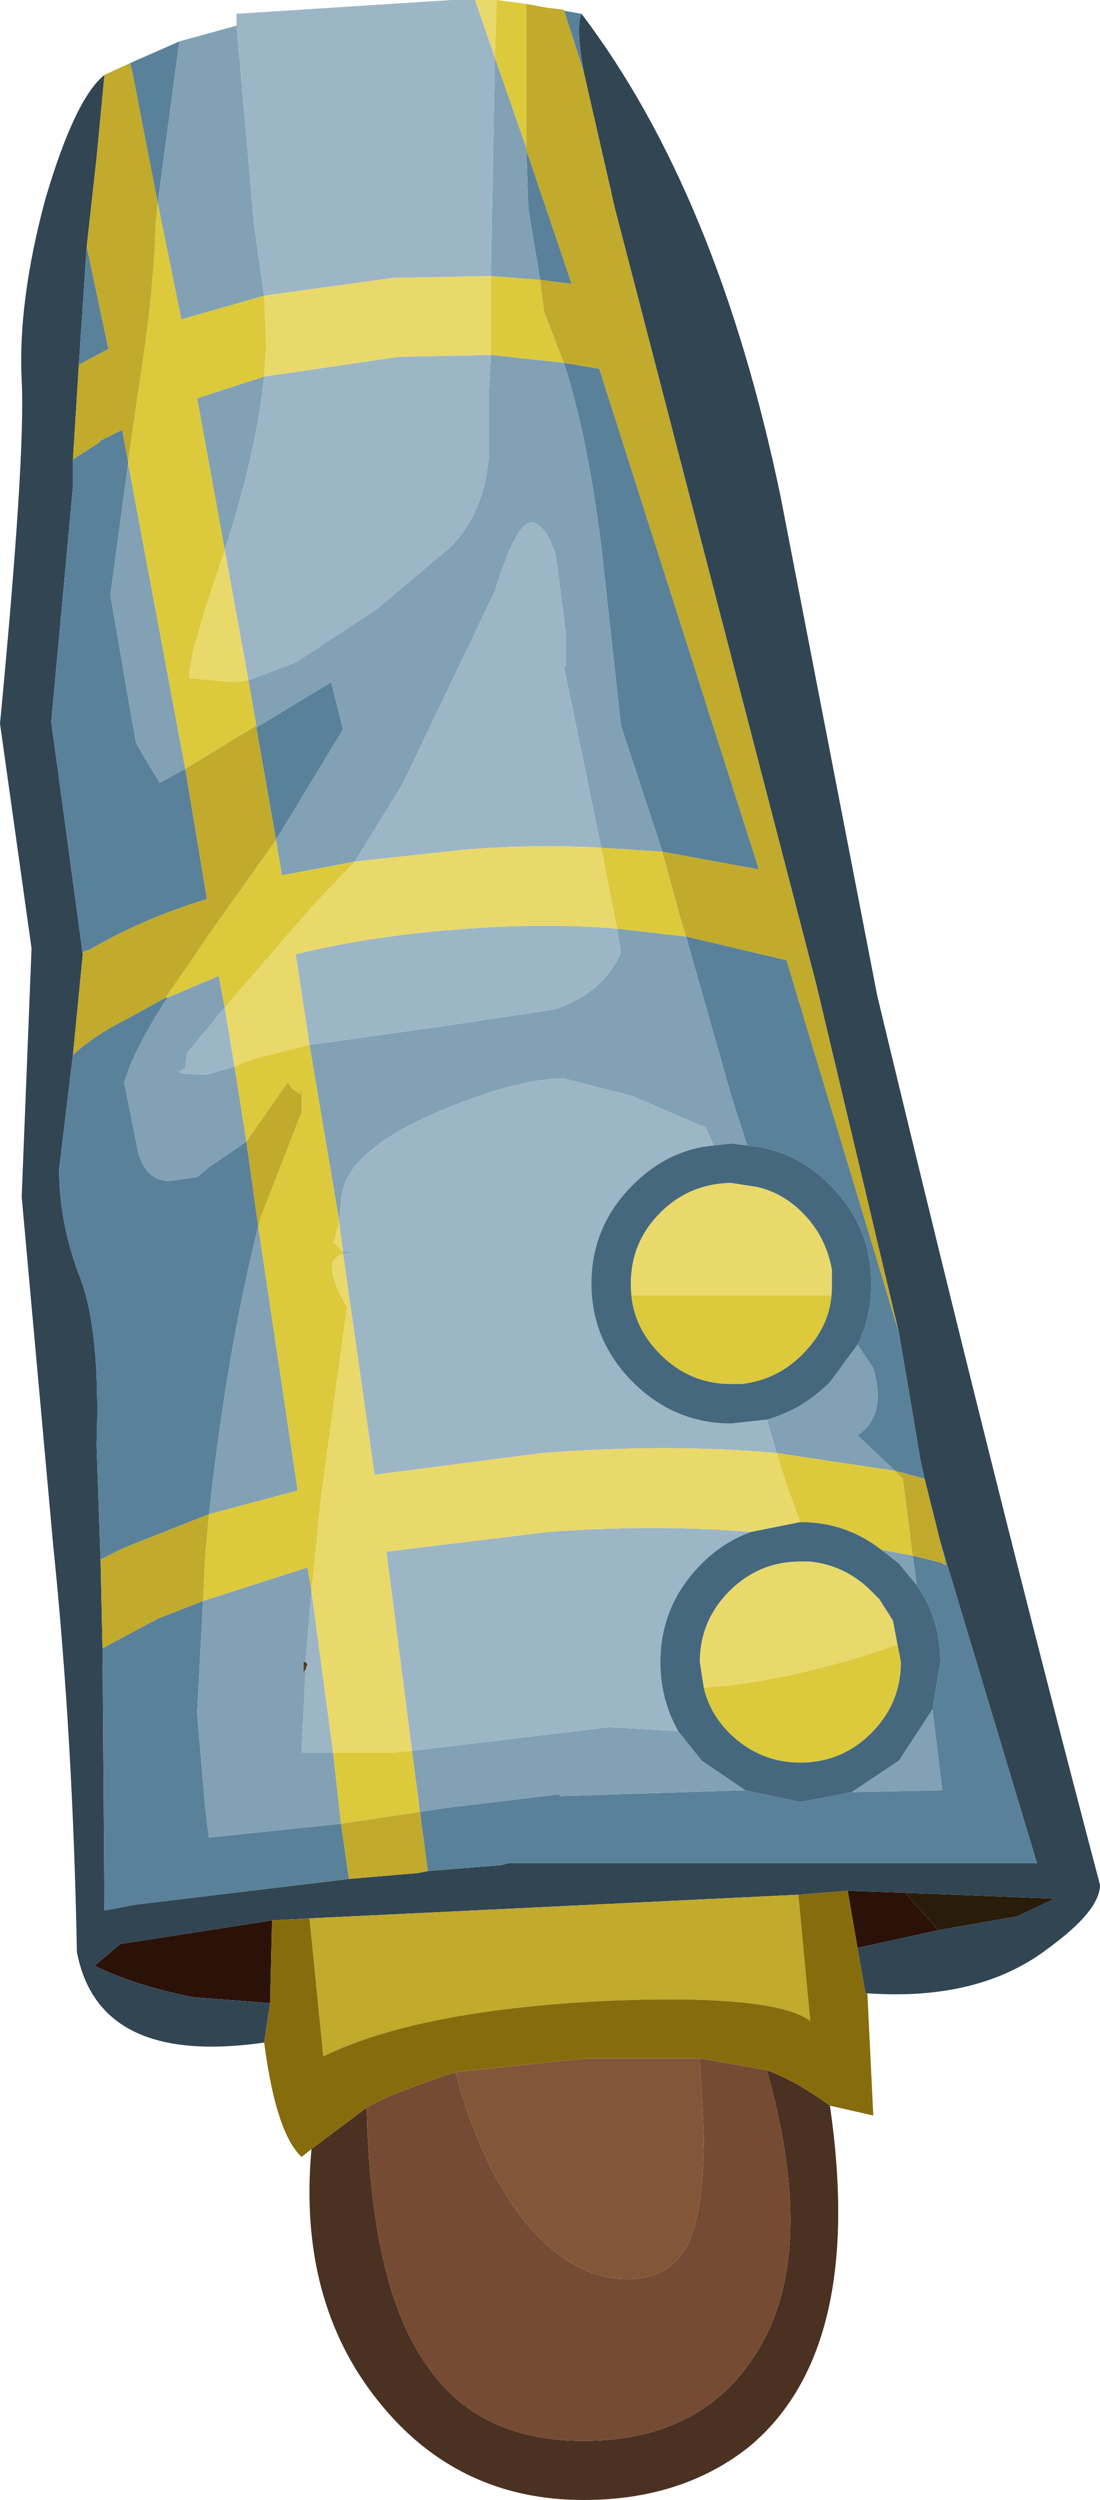 <?xml version="1.0" encoding="UTF-8" standalone="no"?>
<svg xmlns:ffdec="https://www.free-decompiler.com/flash" xmlns:xlink="http://www.w3.org/1999/xlink" ffdec:objectType="shape" height="63.4px" width="27.9px" xmlns="http://www.w3.org/2000/svg">
  <g transform="matrix(1.0, 0.0, 0.0, 1.0, 9.3, 2.2)">
    <path d="M-1.55 39.95 L-1.5 40.0 -1.55 40.15 -1.6 40.2 -1.6 39.95 -1.55 39.95" fill="#593c19" fill-rule="evenodd" stroke="none"/>
    <path d="M12.2 45.75 L13.65 45.8 14.5 46.75 12.45 47.2 12.2 45.75 M-2.4 46.5 L-2.45 48.6 -4.4 48.45 Q-5.9 48.15 -6.9 47.65 L-6.25 47.1 -2.4 46.5" fill="#2a1209" fill-rule="evenodd" stroke="none"/>
    <path d="M14.5 46.75 L13.65 45.8 17.45 45.95 16.5 46.4 14.5 46.75" fill="#2a1c0a" fill-rule="evenodd" stroke="none"/>
    <path d="M13.5 31.6 L11.4 22.75 6.3 3.1 5.5 -0.4 Q5.3 -1.55 5.45 -1.85 8.9 2.7 10.5 10.4 L12.95 23.05 Q16.0 35.75 18.6 45.6 18.6 46.25 17.3 47.2 15.55 48.55 12.7 48.35 L12.65 48.35 12.45 47.2 14.5 46.75 16.5 46.4 17.45 45.95 13.65 45.8 12.2 45.75 10.95 45.85 -1.45 46.45 -2.4 46.5 -6.25 47.1 -6.9 47.65 Q-5.9 48.15 -4.4 48.45 L-2.45 48.6 -2.6 49.6 Q-6.8 50.2 -7.35 47.3 -7.45 41.85 -7.95 37.0 L-8.75 28.15 -8.5 21.85 -8.9 19.0 -9.3 16.15 Q-8.65 9.35 -8.75 7.45 -8.85 5.45 -8.15 2.85 -7.4 0.3 -6.65 -0.3 L-6.85 1.8 -7.1 4.05 -7.3 7.05 -7.45 9.45 -7.45 10.15 -8.0 16.1 -7.2 22.0 -7.45 24.55 -7.8 27.45 Q-7.8 28.85 -7.25 30.25 -6.75 31.6 -6.85 34.45 L-6.75 37.35 -6.7 39.6 -6.65 46.25 -5.85 46.1 -0.45 45.45 1.3 45.3 1.55 45.25 3.4 45.1 3.6 45.05 17.0 45.05 14.55 36.9 14.15 35.3 14.05 34.85 13.5 31.6" fill="#314553" fill-rule="evenodd" stroke="none"/>
    <path d="M4.05 1.6 L5.2 5.0 4.4 4.9 4.1 3.1 4.05 1.6 M5.0 7.0 L5.9 7.15 9.95 19.85 7.5 19.4 6.45 16.2 5.95 11.65 Q5.6 8.85 5.0 7.0 M8.1 21.55 L10.65 22.15 13.5 31.6 14.05 34.85 14.15 35.3 13.4 35.1 12.45 34.2 Q13.2 33.7 12.85 32.5 L12.45 31.9 Q12.8 31.2 12.8 30.35 12.8 28.9 11.75 27.85 10.85 26.95 9.65 26.85 L9.25 25.6 8.1 21.55 M5.5 -0.4 L5.0 -1.95 4.6 -2.0 5.45 -1.85 Q5.3 -1.55 5.5 -0.4 M-6.0 -0.6 L-4.75 -1.15 -5.3 2.95 -5.95 -0.4 -6.0 -0.6 M-2.8 16.25 L-0.9 15.1 -0.6 16.3 -2.3 19.1 -2.8 16.25 M9.6 43.2 L11.0 43.5 12.3 43.25 14.6 43.2 14.35 41.15 14.55 39.95 Q14.55 38.85 13.95 38.0 L13.85 37.25 14.65 37.45 14.6 37.45 14.7 37.5 14.55 36.9 17.0 45.05 3.6 45.05 3.4 45.1 1.55 45.25 1.35 43.75 2.0 43.65 4.9 43.3 4.9 43.35 9.6 43.2 M-0.65 44.05 L-0.45 45.45 -5.85 46.1 -6.65 46.25 -6.7 39.6 -5.3 38.85 -4.15 38.4 -4.3 41.25 -4.1 43.6 -4.0 44.4 -0.65 44.05 M-6.05 9.5 L-6.05 9.55 -6.5 12.9 -5.85 16.65 -5.25 17.65 -4.6 17.3 -4.05 20.6 Q-5.7 21.1 -7.05 21.9 L-7.1 21.9 -7.2 21.95 -7.2 22.0 -8.0 16.1 -7.45 10.15 -7.45 9.45 -6.75 9.0 -6.8 9.0 -6.2 8.7 -6.05 9.5 M-7.1 4.05 L-6.55 6.65 -7.3 7.05 -7.1 4.05 M-7.45 24.55 Q-6.9 24.05 -6.1 23.65 L-5.1 23.1 -5.05 23.1 Q-5.9 24.4 -6.15 25.25 L-5.8 27.0 Q-5.6 27.75 -5.0 27.75 L-4.3 27.65 -4.0 27.4 -3.05 26.75 -2.75 28.9 Q-3.55 32.1 -4.0 36.2 L-6.15 37.05 -6.75 37.35 -6.85 34.45 Q-6.75 31.6 -7.25 30.25 -7.8 28.85 -7.8 27.45 L-7.45 24.55" fill="#5a819a" fill-rule="evenodd" stroke="none"/>
    <path d="M4.05 1.55 L4.05 1.6 4.1 3.1 4.4 4.9 3.15 4.8 3.25 -0.75 4.05 1.55 M-4.75 -1.15 L-3.3 -1.55 -2.85 3.55 -2.6 5.3 -4.7 5.9 -5.3 2.95 -4.75 -1.15 M3.15 6.8 L5.0 7.0 Q5.6 8.85 5.95 11.65 L6.45 16.2 7.5 19.4 5.95 19.3 5.0 14.7 5.05 14.7 5.05 13.85 4.8 11.9 Q4.55 11.1 4.2 11.05 3.8 11.0 3.25 12.8 L0.9 17.7 -0.3 19.65 -2.15 20.0 -2.3 19.1 -0.6 16.3 -0.9 15.1 -2.8 16.25 -2.8 16.2 -3.0 15.05 -1.8 14.6 0.25 13.25 2.15 11.65 Q3.0 10.75 3.1 9.35 L3.1 7.65 3.15 6.8 M6.35 21.35 L8.1 21.55 9.25 25.6 9.65 26.85 9.25 26.8 8.8 26.85 8.6 26.4 6.75 25.6 5.0 25.15 Q3.8 25.15 1.8 26.0 -0.65 27.05 -0.65 28.3 L-0.7 28.75 -1.45 24.3 2.1 23.8 4.75 23.4 Q6.0 23.0 6.45 21.95 L6.35 21.35 M12.45 31.9 L12.85 32.5 Q13.2 33.7 12.45 34.2 L13.4 35.1 10.4 34.65 10.15 33.8 Q11.05 33.55 11.75 32.85 L12.45 31.9 M13.05 37.1 L13.85 37.25 13.95 38.0 13.5 37.45 13.05 37.1 M7.9 41.7 L8.5 42.45 9.6 43.2 4.9 43.35 4.9 43.3 2.0 43.65 1.35 43.75 1.15 42.2 6.15 41.6 7.9 41.7 M12.3 43.25 L13.5 42.45 14.35 41.15 14.6 43.2 12.3 43.25 M-6.05 9.55 L-4.6 17.3 -5.25 17.65 -5.85 16.65 -6.5 12.9 -6.05 9.55 M-2.6 7.35 Q-2.8 9.3 -3.6 11.75 L-4.3 7.9 -2.6 7.35 M-4.0 36.2 Q-3.55 32.1 -2.75 28.9 L-1.75 35.6 -4.0 36.2 M-3.05 26.75 L-4.0 27.4 -4.3 27.65 -5.0 27.75 Q-5.6 27.75 -5.8 27.0 L-6.15 25.25 Q-5.9 24.4 -5.05 23.1 L-3.75 22.55 -3.6 23.35 -4.55 24.5 -4.6 24.9 Q-5.05 25.05 -4.05 25.05 L-3.35 24.85 -3.05 26.75 M-4.15 38.4 L-1.5 37.55 -1.4 38.15 -1.55 39.95 -1.6 39.95 -1.6 40.2 -1.55 40.15 -1.65 42.25 -0.85 42.25 -0.65 44.05 -4.0 44.4 -4.1 43.6 -4.3 41.25 -4.15 38.4 M-0.6 29.55 L-0.35 29.55 -0.6 29.6 -0.6 29.55" fill="#82a1b5" fill-rule="evenodd" stroke="none"/>
    <path d="M-3.3 -1.55 L-3.3 -1.85 2.15 -2.2 3.3 -2.2 2.75 -2.2 3.25 -0.75 3.15 4.8 0.65 4.85 -2.6 5.3 -2.85 3.55 -3.3 -1.55 M-2.6 7.35 L0.8 6.85 3.15 6.8 3.1 7.65 3.1 9.35 Q3.0 10.75 2.15 11.65 L0.25 13.25 -1.8 14.6 -3.0 15.05 -3.6 11.75 Q-2.8 9.3 -2.6 7.35 M-0.3 19.65 L0.9 17.7 3.25 12.8 Q3.8 11.0 4.2 11.05 4.55 11.1 4.8 11.9 L5.05 13.85 5.05 14.7 5.0 14.7 5.95 19.3 Q4.25 19.2 2.45 19.35 L-0.3 19.65 M-3.6 23.35 L-3.35 24.85 -4.05 25.05 Q-5.05 25.05 -4.6 24.9 L-4.55 24.5 -3.6 23.35 M-1.45 24.3 L-1.8 22.0 Q0.25 21.5 2.6 21.35 4.55 21.2 6.35 21.35 L6.45 21.95 Q6.0 23.0 4.75 23.4 L2.1 23.8 -1.45 24.3 M-0.7 28.75 L-0.65 28.3 Q-0.65 27.05 1.8 26.0 3.8 25.15 5.0 25.15 L6.75 25.6 8.6 26.4 8.8 26.85 Q7.65 26.95 6.75 27.85 5.7 28.9 5.7 30.35 5.7 31.8 6.75 32.85 7.8 33.9 9.25 33.9 L10.15 33.8 10.4 34.65 Q7.65 34.4 4.45 34.65 L0.2 35.2 -0.6 29.6 -0.35 29.55 -0.6 29.55 -0.7 28.8 -0.7 28.75 M9.75 36.65 Q9.05 36.9 8.5 37.45 7.45 38.5 7.45 39.95 7.45 40.9 7.9 41.7 L6.15 41.6 1.15 42.2 0.5 37.15 4.6 36.65 Q7.35 36.45 9.75 36.65 M-1.4 38.15 L-0.85 42.25 -1.65 42.25 -1.55 40.15 -1.5 40.0 -1.55 39.95 -1.4 38.15" fill="#9db6c6" fill-rule="evenodd" stroke="none"/>
    <path d="M3.3 -2.2 L3.25 -0.75 2.75 -2.2 3.3 -2.2 M3.15 4.8 L3.15 6.8 0.8 6.85 -2.6 7.35 -2.55 6.55 -2.6 5.3 0.65 4.85 3.15 4.8 M5.95 19.3 L6.35 21.35 Q4.55 21.2 2.6 21.35 0.25 21.5 -1.8 22.0 L-1.45 24.3 -2.85 24.65 -3.35 24.85 -3.6 23.35 -1.35 20.75 -0.3 19.65 2.45 19.35 Q4.25 19.2 5.95 19.3 M6.7 30.4 L6.7 30.35 Q6.7 29.3 7.45 28.55 8.15 27.85 9.15 27.8 L9.25 27.8 9.9 27.9 Q10.55 28.05 11.05 28.55 11.65 29.15 11.8 30.0 L11.8 30.35 11.8 30.45 11.8 30.65 10.65 30.65 6.75 30.65 6.7 30.4 M10.4 34.65 L10.65 35.45 11.0 36.4 9.75 36.65 Q7.35 36.45 4.6 36.65 L0.5 37.15 1.15 42.2 0.65 42.25 -0.85 42.25 -1.4 38.15 -1.15 35.7 -0.5 30.95 Q-1.2 29.75 -0.6 29.6 L0.2 35.2 4.45 34.65 Q7.65 34.4 10.4 34.65 M8.55 40.6 L8.45 39.95 Q8.45 38.9 9.2 38.15 9.95 37.4 11.0 37.4 L11.25 37.4 Q12.15 37.5 12.8 38.15 L12.9 38.25 12.95 38.3 13.0 38.35 13.35 38.9 13.5 39.5 Q11.2 40.3 9.15 40.55 L8.55 40.6 M-3.6 11.75 L-3.0 15.05 -3.35 15.1 -4.5 15.0 Q-4.55 14.5 -3.6 11.75 M-0.6 29.55 L-0.85 29.3 -0.8 29.2 -0.8 29.15 -0.7 28.8 -0.6 29.55" fill="#e9d96b" fill-rule="evenodd" stroke="none"/>
    <path d="M4.05 -2.1 L4.05 1.55 3.25 -0.75 3.3 -2.2 4.05 -2.1 M4.4 4.9 L4.5 5.7 5.0 7.0 3.15 6.8 3.15 4.8 4.4 4.9 M7.5 19.4 L7.95 21.05 8.1 21.55 6.35 21.35 5.95 19.3 7.5 19.4 M-2.6 5.3 L-2.55 6.55 -2.6 7.35 -4.3 7.9 -3.6 11.75 Q-4.55 14.5 -4.5 15.0 L-3.35 15.1 -3.0 15.05 -2.8 16.2 -4.6 17.3 -6.05 9.55 -6.05 9.5 -5.8 7.75 Q-5.4 5.3 -5.35 3.4 L-5.3 2.95 -4.7 5.9 -2.6 5.3 M-2.3 19.1 L-2.15 20.0 -0.3 19.65 -1.35 20.75 -3.6 23.35 -3.75 22.55 -5.05 23.1 -5.1 23.1 -4.55 22.3 -3.9 21.35 -2.3 19.1 M-3.35 24.85 L-2.85 24.65 -1.45 24.3 -0.7 28.75 -0.7 28.8 -0.8 29.15 -0.8 29.2 -0.85 29.3 -0.6 29.55 -0.6 29.6 Q-1.2 29.75 -0.5 30.95 L-1.15 35.7 -1.4 38.15 -1.5 37.55 -4.15 38.4 -4.1 37.3 -4.0 36.2 -1.75 35.6 -2.75 28.9 -2.7 28.7 -1.65 26.0 -1.65 25.4 -1.7 25.55 -1.9 25.4 -2.0 25.25 -3.05 26.75 -3.35 24.85 M6.7 30.4 L6.75 30.65 10.65 30.65 11.8 30.65 11.8 30.45 Q11.8 31.4 11.05 32.15 10.4 32.8 9.5 32.9 L9.25 32.9 Q8.2 32.9 7.45 32.15 6.7 31.4 6.7 30.4 M10.4 34.65 L13.4 35.1 13.6 35.3 13.85 37.25 13.05 37.1 Q12.15 36.4 11.0 36.4 L10.65 35.45 10.4 34.65 M-0.85 42.25 L0.65 42.25 1.15 42.2 1.35 43.75 -0.65 44.05 -0.85 42.25 M8.55 40.6 L9.15 40.55 Q11.2 40.3 13.5 39.5 L13.35 38.9 13.55 39.95 Q13.55 41.0 12.8 41.75 12.05 42.5 11.0 42.5 10.0 42.5 9.25 41.8 L9.2 41.75 Q8.7 41.25 8.55 40.6" fill="#ddc93c" fill-rule="evenodd" stroke="none"/>
    <path d="M9.65 26.85 Q10.85 26.95 11.75 27.85 12.8 28.9 12.8 30.35 12.8 31.2 12.45 31.9 L11.75 32.85 Q11.05 33.55 10.15 33.8 L9.25 33.9 Q7.8 33.9 6.75 32.85 5.7 31.8 5.7 30.35 5.7 28.9 6.75 27.85 7.65 26.95 8.8 26.85 L9.25 26.8 9.65 26.85 M11.8 30.45 L11.8 30.35 11.8 30.0 Q11.65 29.15 11.05 28.55 10.55 28.05 9.9 27.9 L9.25 27.8 9.15 27.8 Q8.15 27.85 7.45 28.55 6.7 29.3 6.7 30.35 L6.7 30.4 Q6.7 31.4 7.45 32.15 8.2 32.9 9.25 32.9 L9.5 32.9 Q10.4 32.8 11.05 32.15 11.8 31.4 11.8 30.45 M11.0 36.4 Q12.15 36.4 13.05 37.1 L13.5 37.45 13.95 38.0 Q14.55 38.85 14.55 39.95 L14.35 41.15 13.5 42.45 12.3 43.25 11.0 43.5 9.6 43.2 8.5 42.45 7.9 41.7 Q7.45 40.9 7.45 39.95 7.45 38.5 8.5 37.45 9.05 36.9 9.75 36.65 L11.0 36.4 M13.35 38.9 L13.0 38.35 12.95 38.3 12.9 38.25 12.8 38.15 Q12.15 37.5 11.25 37.4 L11.0 37.4 Q9.95 37.4 9.2 38.15 8.45 38.9 8.45 39.95 L8.55 40.6 Q8.7 41.25 9.2 41.75 L9.25 41.8 Q10.0 42.5 11.0 42.5 12.05 42.5 12.8 41.75 13.55 41.0 13.55 39.95 L13.35 38.9" fill="#46687e" fill-rule="evenodd" stroke="none"/>
    <path d="M11.75 51.2 Q12.65 57.4 9.7 59.85 8.0 61.2 5.5 61.2 2.3 61.2 0.3 58.7 -1.75 56.15 -1.4 52.3 L0.0 51.25 Q0.1 55.75 1.5 57.75 2.8 59.7 5.5 59.7 8.4 59.7 9.8 57.6 11.5 55.1 10.15 50.3 10.85 50.55 11.75 51.2" fill="#4b3121" fill-rule="evenodd" stroke="none"/>
    <path d="M2.25 50.35 L5.55 50.0 8.45 50.0 8.55 51.95 Q8.55 54.0 8.1 54.8 7.65 55.6 6.6 55.6 5.6 55.6 4.65 54.8 3.1 53.45 2.25 50.35" fill="#83563a" fill-rule="evenodd" stroke="none"/>
    <path d="M10.15 50.3 Q11.5 55.1 9.8 57.6 8.4 59.7 5.5 59.7 2.8 59.7 1.5 57.75 0.1 55.75 0.0 51.25 0.45 50.95 2.25 50.35 3.1 53.45 4.65 54.8 5.6 55.6 6.6 55.6 7.65 55.6 8.1 54.8 8.55 54.0 8.55 51.95 L8.45 50.0 10.15 50.3" fill="#754b33" fill-rule="evenodd" stroke="none"/>
    <path d="M4.05 -2.1 L4.6 -2.0 5.0 -1.95 5.5 -0.4 6.3 3.1 11.4 22.75 13.5 31.6 10.65 22.15 8.1 21.55 7.95 21.05 7.5 19.4 9.95 19.85 5.9 7.15 5.0 7.0 4.5 5.7 4.4 4.9 5.2 5.0 4.05 1.6 4.05 1.55 4.05 -2.1 M-6.65 -0.3 L-6.0 -0.6 -5.95 -0.4 -5.3 2.95 -5.35 3.4 Q-5.4 5.3 -5.8 7.75 L-6.05 9.5 -6.2 8.7 -6.8 9.0 -6.75 9.0 -7.45 9.45 -7.3 7.05 -6.55 6.65 -7.1 4.05 -6.85 1.8 -6.65 -0.3 M13.4 35.1 L14.15 35.3 14.55 36.9 14.7 37.5 14.6 37.45 14.65 37.45 13.85 37.25 13.6 35.3 13.4 35.1 M-2.8 16.2 L-2.8 16.25 -2.3 19.1 -3.9 21.35 -4.55 22.3 -5.1 23.1 -6.1 23.65 Q-6.9 24.05 -7.45 24.55 L-7.2 22.0 -7.2 21.95 -7.1 21.9 -7.05 21.9 Q-5.7 21.1 -4.05 20.6 L-4.6 17.3 -2.8 16.2 M1.35 43.75 L1.55 45.25 1.3 45.3 -0.45 45.45 -0.65 44.05 1.35 43.75 M10.95 45.85 L11.25 49.05 Q10.3 48.35 5.9 48.55 1.25 48.8 -1.1 49.95 L-1.45 46.45 10.95 45.85 M-6.75 37.35 L-6.15 37.05 -4.0 36.2 -4.1 37.3 -4.15 38.4 -5.3 38.85 -6.7 39.6 -6.75 37.35 M-2.75 28.9 L-3.05 26.75 -2.0 25.25 -1.9 25.4 -1.7 25.55 -1.65 25.4 -1.65 26.0 -2.7 28.7 -2.75 28.9" fill="#c1aa2c" fill-rule="evenodd" stroke="none"/>
    <path d="M12.7 48.35 L12.85 51.45 11.75 51.2 Q10.85 50.55 10.15 50.3 L8.45 50.0 5.55 50.0 2.25 50.35 Q0.45 50.95 0.0 51.25 L-1.4 52.3 -1.65 52.5 Q-2.3 51.9 -2.6 49.6 L-2.45 48.6 -2.4 46.5 -1.45 46.45 -1.1 49.95 Q1.25 48.8 5.9 48.55 10.3 48.35 11.25 49.05 L10.95 45.85 12.2 45.75 12.45 47.2 12.65 48.35 12.7 48.35" fill="#876c0d" fill-rule="evenodd" stroke="none"/>
  </g>
</svg>
